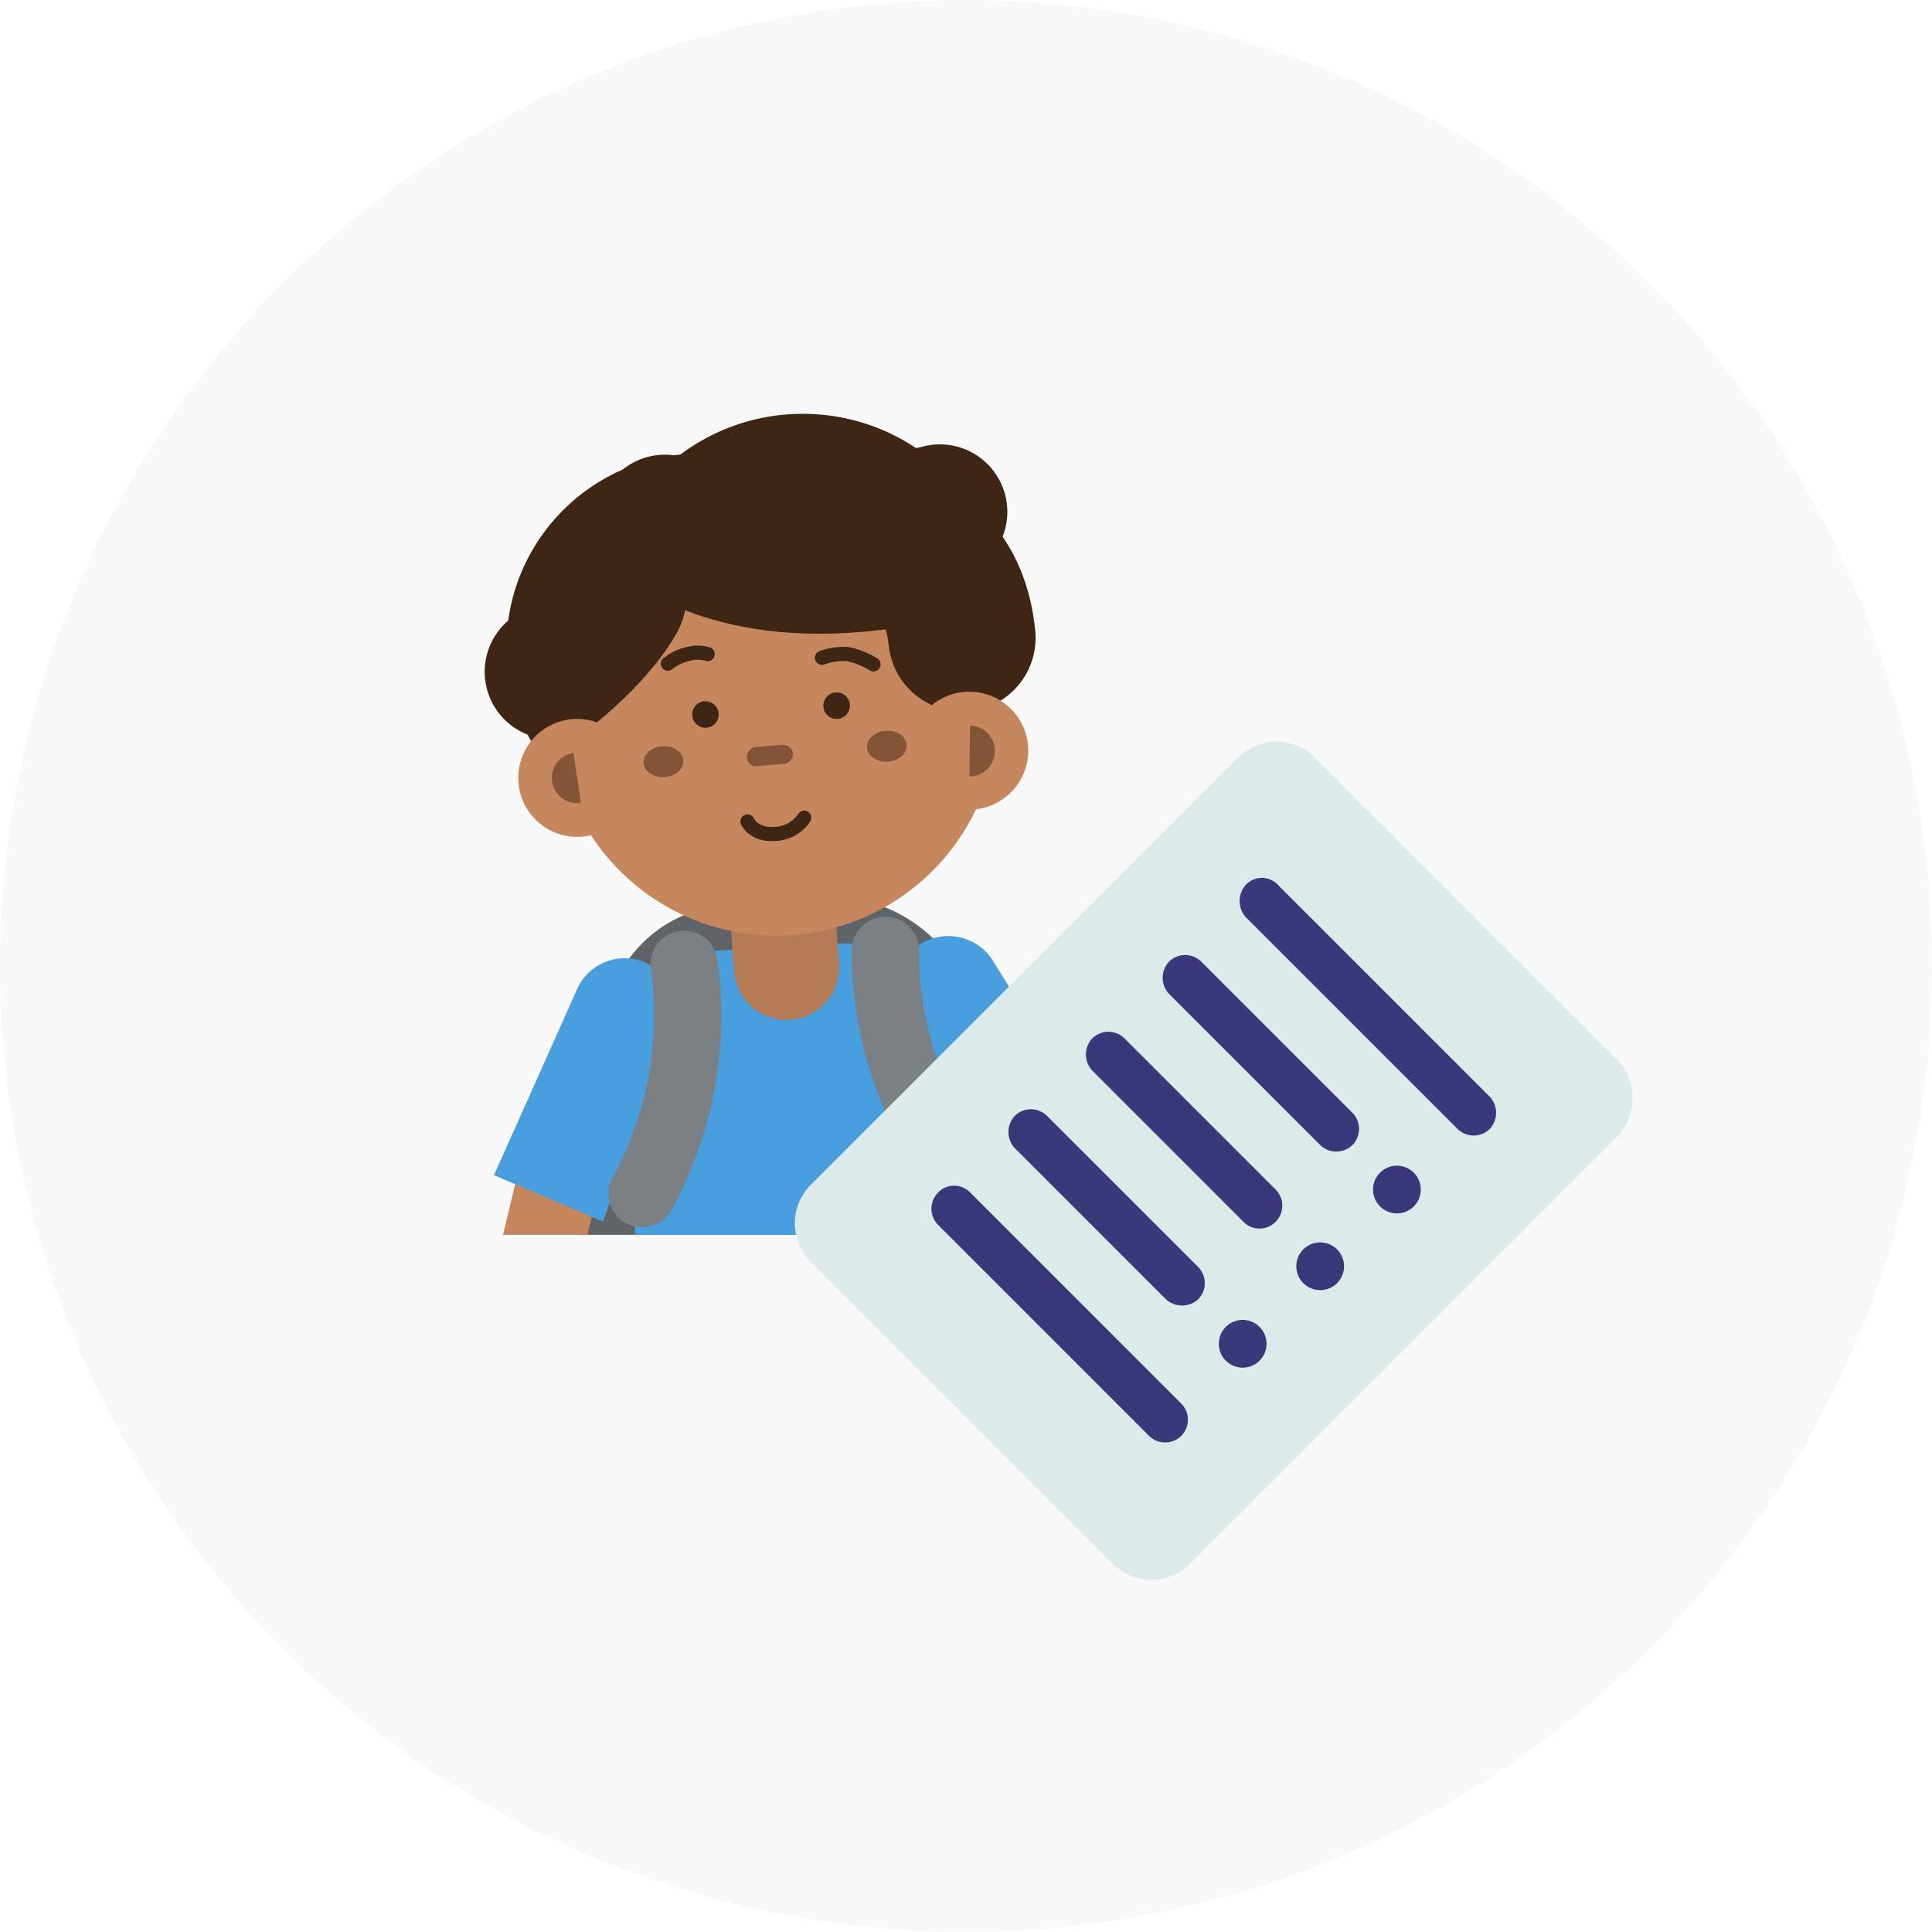 <svg xmlns="http://www.w3.org/2000/svg" xmlns:xlink="http://www.w3.org/1999/xlink" viewBox="0 0 240 240">
  <defs>
    <style>
      .cls-1 {
        fill: #7f7c82;
        opacity: 0.053;
      }

      .cls-2 {
        clip-path: url(#clip-path);
      }

      .cls-3 {
        fill: #5f6468;
      }

      .cls-11, .cls-12, .cls-14, .cls-4, .cls-6, .cls-7, .cls-8 {
        fill: none;
        stroke-linecap: round;
        stroke-linejoin: round;
        stroke-miterlimit: 10;
      }

      .cls-4 {
        stroke: #c6875f;
        stroke-width: 10.196px;
      }

      .cls-5 {
        fill: #499fde;
      }

      .cls-6 {
        stroke: #b57b57;
      }

      .cls-6, .cls-7 {
        stroke-width: 13.075px;
      }

      .cls-7 {
        stroke: #f09d7e;
      }

      .cls-8 {
        stroke: #7a8084;
        stroke-width: 8.354px;
      }

      .cls-13, .cls-9 {
        fill: #3e2514;
      }

      .cls-10 {
        fill: #c6875f;
      }

      .cls-11, .cls-12, .cls-14 {
        stroke: #3e2514;
      }

      .cls-11 {
        stroke-width: 16.767px;
      }

      .cls-12 {
        stroke-width: 18.292px;
      }

      .cls-13 {
        opacity: 0.5;
      }

      .cls-14 {
        stroke-width: 1.757px;
      }

      .cls-15 {
        fill: #dceaea;
      }

      .cls-16 {
        fill: #3a377a;
      }
    </style>
    <clipPath id="clip-path">
      <path id="Path_592" data-name="Path 592" d="M116,60.884c0,26.643-18.036,45.5-18.036,45.5H6.5S-25.636,3.57,52.918.091C106.112-2.2,116,34.149,116,60.884Z" transform="translate(0.008 0.012)"/>
    </clipPath>
  </defs>
  <g id="Group_3208" data-name="Group 3208" transform="translate(-392 -309)">
    <g id="Group_3202" data-name="Group 3202" transform="translate(-254 -95)">
      <circle id="Ellipse_567" data-name="Ellipse 567" class="cls-1" cx="120" cy="120" r="120" transform="translate(646 404)"/>
      <g id="Group_3207" data-name="Group 3207" transform="translate(4 -4.995)">
        <g id="Group_3204" data-name="Group 3204" transform="translate(692 455.995)">
          <g id="Group_2512" data-name="Group 2512" class="cls-2" transform="translate(0 0)">
            <path id="Path_573" data-name="Path 573" class="cls-3" d="M41.718,140.343l24.995-2.2a15.873,15.873,0,0,0,14.374-17.121L73.4,84.952c-2.747-9.7-11.17-15.29-19.776-14.557L41.9,71.4c-8.606.732-14.649,7.508-15.656,16.663L22.4,124.046C23.224,132.744,33.112,141.167,41.718,140.343Z" transform="translate(-1.885 -5.927)"/>
            <g id="Group_2505" data-name="Group 2505" transform="translate(16.853 97.793)">
              <path id="Path_574" data-name="Path 574" class="cls-4" d="M21.33,106.8,18.4,119.069l.549,19.044" transform="translate(-18.4 -106.8)"/>
            </g>
            <path id="Path_575" data-name="Path 575" class="cls-5" d="M31.077,79.155a6.454,6.454,0,0,0-8.24,3.113L12.4,105.614l13.55,5.768L34.556,87.3A6.61,6.61,0,0,0,31.077,79.155Z" transform="translate(-1.04 -6.631)"/>
            <g id="Group_2506" data-name="Group 2506" transform="translate(78.104 93.765)">
              <path id="Path_576" data-name="Path 576" class="cls-4" d="M85.3,102.4l4.578,11.719,2.2,18.952" transform="translate(-85.3 -102.4)"/>
            </g>
            <path id="Path_577" data-name="Path 577" class="cls-5" d="M70.217,76.52a6.541,6.541,0,0,1,8.606,1.923l13.55,21.7-12.635,7.6-11.9-22.706A6.618,6.618,0,0,1,70.217,76.52Z" transform="translate(-5.663 -6.377)"/>
            <path id="Path_578" data-name="Path 578" class="cls-5" d="M68.755,130.714l-30.3,1.831c-4.028.366-6.867-2.472-6.867-6.5L31.4,89.422c.092-.549.183-11.17,7.691-11.719l17.3-1.007A11.083,11.083,0,0,1,68.388,86.767l5.86,36.256A6.336,6.336,0,0,1,68.755,130.714Z" transform="translate(-2.645 -6.461)"/>
            <line id="Line_69" data-name="Line 69" class="cls-6" x2="0.824" y2="11.261" transform="translate(46.883 61.903)"/>
            <path id="Path_579" data-name="Path 579" class="cls-7" d="M65.8,135.6" transform="translate(-5.549 -11.439)"/>
            <path id="Path_580" data-name="Path 580" class="cls-8" d="M65.5,77.6a46.054,46.054,0,0,0,9.156,27.558" transform="translate(-5.523 -6.541)"/>
            <path id="Path_581" data-name="Path 581" class="cls-8" d="M37.719,79.5A46.036,46.036,0,0,1,32.5,107.974" transform="translate(-2.737 -6.702)"/>
            <g id="Group_2511" data-name="Group 2511" transform="translate(12.916 4.406)">
              <ellipse id="Ellipse_392" data-name="Ellipse 392" class="cls-9" cx="23.988" cy="23.988" rx="23.988" ry="23.988" transform="translate(0 4.944)"/>
              <ellipse id="Ellipse_393" data-name="Ellipse 393" class="cls-9" cx="25.361" cy="25.361" rx="25.361" ry="25.361" transform="translate(11.444)"/>
              <g id="Group_2510" data-name="Group 2510" transform="translate(0.973 8.051)">
                <g id="Group_2507" data-name="Group 2507" transform="translate(3.237 0)">
                  <path id="Path_908" data-name="Path 908" class="cls-10" d="M27.467,0A27.467,27.467,0,1,1,0,27.467,27.467,27.467,0,0,1,27.467,0Z" transform="translate(0 3.802) rotate(-3.969)"/>
                </g>
                <path id="Path_582" data-name="Path 582" class="cls-11" d="M28.54,29.9s-1.923,3.937-8.24,9.064" transform="translate(-15.596 -14.971)"/>
                <path id="Path_583" data-name="Path 583" class="cls-12" d="M70.5,24.4s4.212,2.38,4.944,9.888" transform="translate(-19.835 -14.506)"/>
                <path id="Path_584" data-name="Path 584" class="cls-11" d="M35.6,19.5s8.24,7.691,27.375,4.852" transform="translate(-16.888 -14.093)"/>
                <path id="Path_585" data-name="Path 585" class="cls-11" d="M53.2,17s9.064,3.388,18.036,1.007" transform="translate(-18.374 -13.881)"/>
                <g id="Group_2508" data-name="Group 2508" transform="translate(48.707 25.978)">
                  <ellipse id="Ellipse_395" data-name="Ellipse 395" class="cls-10" cx="7.324" cy="7.324" rx="7.324" ry="7.324" transform="translate(0 1.014) rotate(-3.969)"/>
                  <path id="Path_586" data-name="Path 586" class="cls-13" d="M76.9,53.417a3.159,3.159,0,0,0,.092-6.317Z" transform="translate(-69.083 -42.401)"/>
                </g>
                <g id="Group_2509" data-name="Group 2509" transform="translate(0 29.363)">
                  <ellipse id="Ellipse_396" data-name="Ellipse 396" class="cls-10" cx="7.324" cy="7.324" rx="7.324" ry="7.324" transform="translate(0 1.014) rotate(-3.969)"/>
                  <path id="Path_587" data-name="Path 587" class="cls-13" d="M23.867,57.026a3.146,3.146,0,0,1-.916-6.226Z" transform="translate(-15.593 -46.099)"/>
                </g>
                <path id="Path_588" data-name="Path 588" class="cls-13" d="M47.982,52.355l3.388-.275a1.284,1.284,0,0,0,1.1-1.282h0a1.284,1.284,0,0,0-1.282-1.1l-3.388.275a1.284,1.284,0,0,0-1.1,1.282h0A1.149,1.149,0,0,0,47.982,52.355Z" transform="translate(-17.826 -16.643)"/>
                <ellipse id="Ellipse_397" data-name="Ellipse 397" class="cls-13" cx="2.472" cy="1.923" rx="2.472" ry="1.923" transform="translate(15.93 33.414) rotate(-3.969)"/>
                <ellipse id="Ellipse_398" data-name="Ellipse 398" class="cls-13" cx="2.472" cy="1.923" rx="2.472" ry="1.923" transform="translate(43.672 31.495) rotate(-3.969)"/>
                <ellipse id="Ellipse_399" data-name="Ellipse 399" class="cls-9" cx="1.648" cy="1.648" rx="1.648" ry="1.648" transform="translate(38.286 26.675) rotate(-3.969)"/>
                <ellipse id="Ellipse_400" data-name="Ellipse 400" class="cls-9" cx="1.648" cy="1.648" rx="1.648" ry="1.648" transform="translate(21.987 27.771) rotate(-3.969)"/>
                <path id="Path_589" data-name="Path 589" class="cls-14" d="M63.309,38.679A9.808,9.808,0,0,0,60.1,37.4a7.726,7.726,0,0,0-3.2.458" transform="translate(-18.687 -15.601)"/>
                <path id="Path_590" data-name="Path 590" class="cls-14" d="M53.85,59.6a4.528,4.528,0,0,1-3.662,2.014c-2.655.183-3.388-1.556-3.388-1.556" transform="translate(-17.834 -17.479)"/>
                <path id="Path_591" data-name="Path 591" class="cls-14" d="M36,38.575a6.037,6.037,0,0,1,2.472-1.19,4.429,4.429,0,0,1,2.472,0" transform="translate(-16.922 -15.589)"/>
              </g>
            </g>
          </g>
        </g>
        <g id="Group_3205" data-name="Group 3205" transform="translate(737.937 498.331)">
          <path id="Path_600" data-name="Path 600" class="cls-15" d="M88.567,59.854V6.74A6.76,6.76,0,0,0,81.827,0H6.74A6.76,6.76,0,0,0,0,6.74H0V59.854a6.76,6.76,0,0,0,6.74,6.74H81.827a6.848,6.848,0,0,0,6.74-6.74Z" transform="translate(0 62.627) rotate(-45)"/>
          <path id="Path_601" data-name="Path 601" class="cls-16" d="M2.831,0A2.847,2.847,0,0,0,0,2.831V39.9a2.847,2.847,0,0,0,2.831,2.831A2.847,2.847,0,0,0,5.662,39.9V2.831A2.762,2.762,0,0,0,2.831,0Z" transform="translate(18.588 60.816) rotate(-45)"/>
          <path id="Path_602" data-name="Path 602" class="cls-16" d="M2.831,32.219a2.847,2.847,0,0,0,2.831-2.831V2.831A2.847,2.847,0,0,0,2.831,0,2.941,2.941,0,0,0,0,2.831V29.253A2.968,2.968,0,0,0,2.831,32.219Z" transform="translate(28.12 51.284) rotate(-45)"/>
          <path id="Path_607" data-name="Path 607" class="cls-16" d="M2.84,32.219a2.847,2.847,0,0,0,2.831-2.831V2.831A2.847,2.847,0,0,0,2.84,0,2.941,2.941,0,0,0,.009,2.831V29.253A2.8,2.8,0,0,0,2.84,32.219Z" transform="translate(37.741 41.663) rotate(-45)"/>
          <path id="Path_608" data-name="Path 608" class="cls-16" d="M2.831,32.219a2.847,2.847,0,0,0,2.831-2.831V2.831A2.847,2.847,0,0,0,2.831,0,2.941,2.941,0,0,0,0,2.831V29.253a2.879,2.879,0,0,0,2.831,2.966Z" transform="translate(47.28 32.124) rotate(-45)"/>
          <path id="Path_609" data-name="Path 609" class="cls-16" d="M2.966,0A2.992,2.992,0,0,0,0,2.966V40.037a2.847,2.847,0,0,0,2.831,2.831,2.941,2.941,0,0,0,2.831-2.831V2.831A2.733,2.733,0,0,0,2.966,0Z" transform="translate(56.812 22.591) rotate(-45)"/>
          <circle id="Ellipse_403" data-name="Ellipse 403" class="cls-16" cx="2.966" cy="2.966" r="2.966" transform="translate(54.238 77.593) rotate(-45)"/>
          <circle id="Ellipse_404" data-name="Ellipse 404" class="cls-16" cx="2.966" cy="2.966" r="2.966" transform="translate(63.866 67.965) rotate(-45)"/>
          <circle id="Ellipse_405" data-name="Ellipse 405" class="cls-16" cx="2.966" cy="2.966" r="2.966" transform="translate(73.398 58.433) rotate(-45)"/>
        </g>
      </g>
    </g>
  </g>
</svg>
